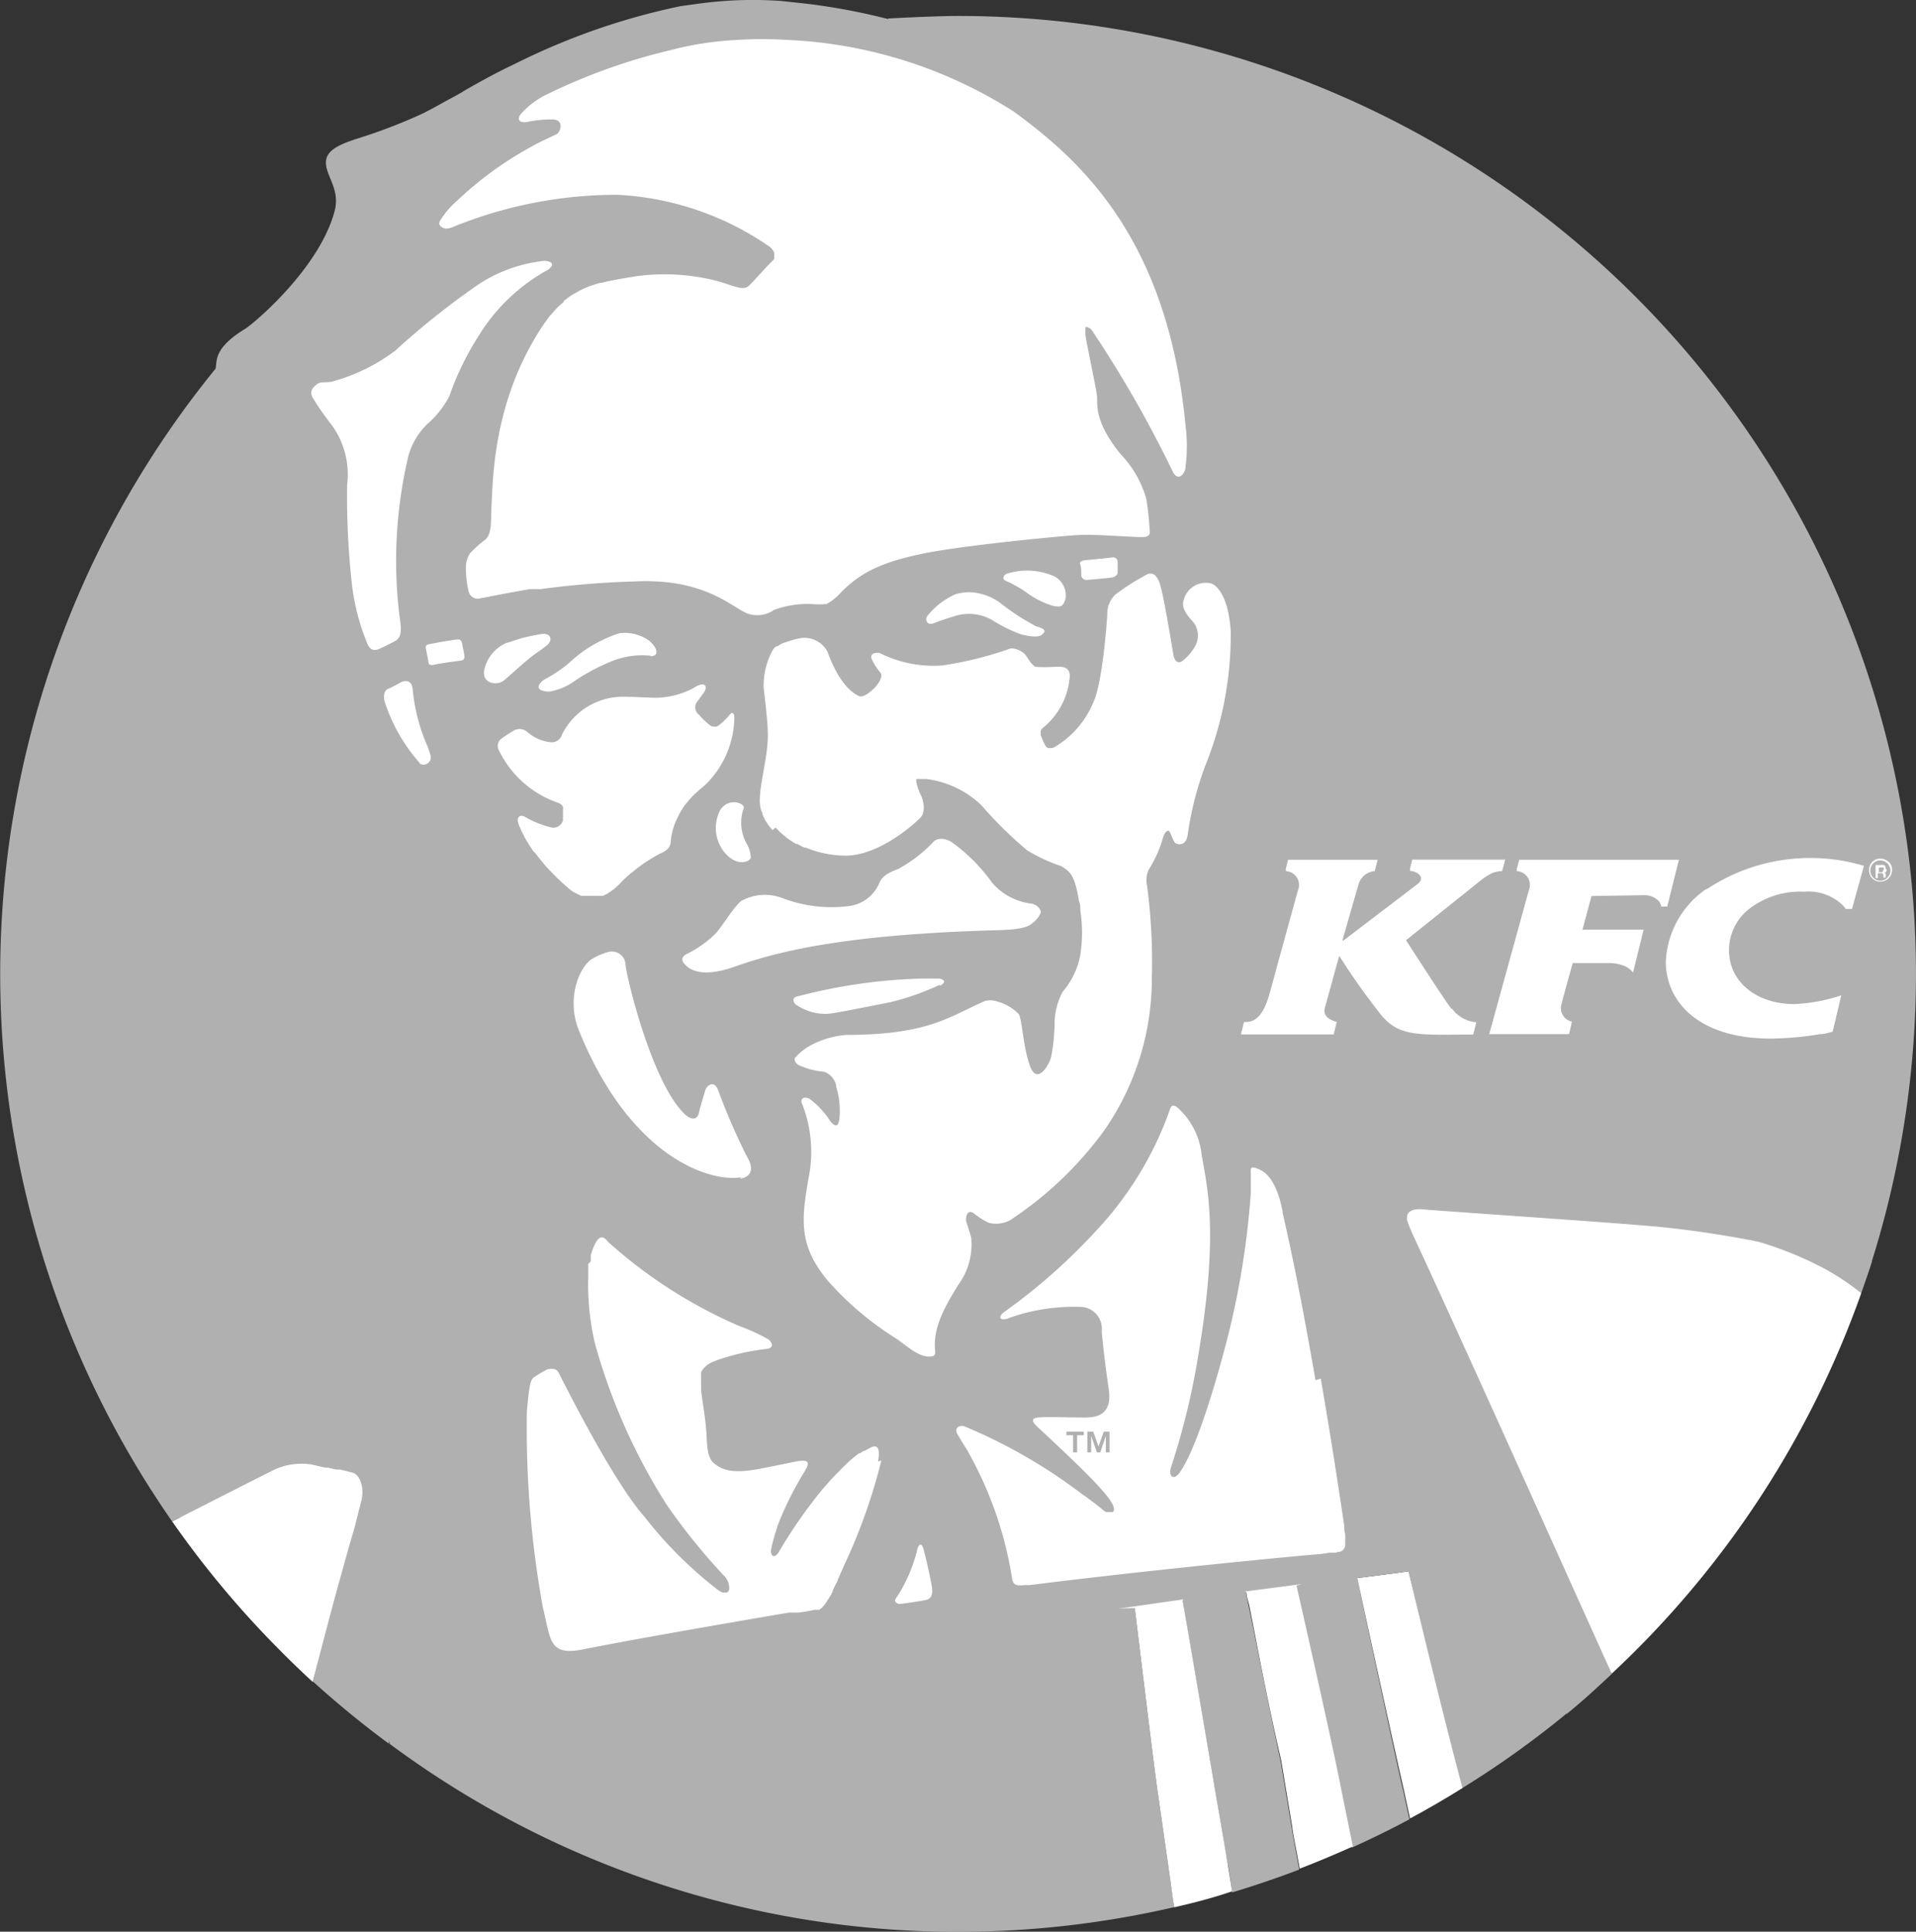 <svg id="Layer_1" data-name="Layer 1" xmlns="http://www.w3.org/2000/svg" viewBox="0 0 120 120.99"><rect x="0" y="0" width="120" height="120.99" fill="#333333" stroke="none"/><defs><style>.cls-1{fill:#b0b0b1;}.cls-2{fill:#fff;}.cls-3{fill:none;}</style></defs><title>2</title><g id="Layer_2" data-name="Layer 2"><path class="cls-1" d="M60,1c-1.44,0-4.25.15-4.37.16.55.15-42.09,22-42.09,21.79a.33.33,0,0,1-.07.18A60,60,0,0,0,9.4,93.22s15.14,14.6,15,16A59.71,59.71,0,0,0,60,121a60.52,60.52,0,0,0,13.55-1.55c-.08-.48-.15-1-.21-1.42l-.79-5.53c-.24-1.51-1.48-11.79-1.48-11.79v0l1.32-.51s1.73.07,1.69.08,1.76,10.34,2.06,12.13l.33,1.9c.13.77.24,1.53.4,2.31s.21,1.28.3,1.91c1.42-.43,2.83-.91,4.2-1.43-.21-1.18-.44-2.39-.46-2.57l-.7-4.21c-.94-4.34-1.54-7.56-2-9.7-.07-.31-.18-.85-.18-.85l1.35-.55,1.79.14s2.28,10,2.85,13l.65,3.36c1.22-.55,2.43-1.14,3.6-1.77l-.37-1.72-.14-.59C87,108.22,85,98.83,85,98.83l1.63-.64,1.59.23h0s2,8.65,3.37,13.57a58.91,58.91,0,0,0,6.52-4.66s19-28.44,19.13-28.35A60,60,0,0,0,60,1Z" transform="translate(0 0)"/></g><g id="Layer_6" data-name="Layer 6"><path class="cls-2" d="M75,30.86S67.54,16.73,64.48,14.61a18.81,18.81,0,0,0-11.57-3c-4.42.55-14.52,5.9-15.19,6.08,0,0-3.77,4.7-4.75,9.49-.22,1.06-4.1,18-4.1,18l7.38,21.31L62.53,79.05l9.63-10.49A109.52,109.52,0,0,1,76,50.39c2.59-7.78,1.77-12,1.77-12Z" transform="translate(0 0)"/></g><g id="Layer_4" data-name="Layer 4"><path class="cls-2" d="M45,85.17l-.22.09.22-.09" transform="translate(0 0)"/><path class="cls-2" d="M44.79,85.26Z" transform="translate(0 0)"/><path class="cls-2" d="M42.84,44.59a8,8,0,0,1-.91.4.69.69,0,0,0-.43.73c.08.41.19.54.23.86a2.87,2.87,0,0,1-.47,1.51A3.66,3.66,0,0,1,40,49.38a6.32,6.32,0,0,1-.7.33s-.07.12-.11.31h0a.26.26,0,0,1,.09-.05c.07,0,.21,0,.34-.06l.26-.05.38-.06a8.17,8.17,0,0,0,1.46-.44,6,6,0,0,0,2-1.36,4.15,4.15,0,0,0,.93-2.21c0-.18,0-.29,0-.29h0a.4.4,0,0,1-.23-.08,5.19,5.19,0,0,1-.7-.67.56.56,0,0,1-.11-.79l0,0a4,4,0,0,1-.8.61" transform="translate(0 0)"/><path class="cls-2" d="M64.88,41.77a1.45,1.45,0,0,0-.33.06.57.57,0,0,0-.28.18.44.44,0,0,0,.08.54,1.65,1.65,0,0,1,.41,1,3,3,0,0,1-.15,1,6.27,6.27,0,0,1-.54,1,2.77,2.77,0,0,0-.53.84.34.34,0,0,0,0,.2h0a.13.13,0,0,1,0-.07,1.59,1.59,0,0,1,.64-.32,3.23,3.23,0,0,0,1-.5.39.39,0,0,0-.06.11.48.48,0,0,1,.12-.17,4.52,4.52,0,0,0,2-3.24c0-.72-.92-.82-1.31-.83s-.84.26-1.07.2h0a0,0,0,0,1,0,0" transform="translate(0 0)"/><path class="cls-2" d="M45.94,55.07S53,57.26,56.39,53.33s9.22,2.08,9.59,3.86S57.21,63.88,54.44,64s-13.72-1.36-13.72-2.49S45.94,55.07,45.94,55.07Z" transform="translate(0 0)"/><path class="cls-2" d="M75,27C73.82,15.07,68.34,9.09,64.4,6.19c-4.15-2.73-14-5.13-18.65-4.91C40.27,1.53,27.62,7.51,27.13,8s-9,14.62-7.91,17.16,2.54,14.51,3,15.47c.14.29,2.56,8.09,4.16,7.8s3.11-7.41,3-8c-.2-1.57-3.05-8.64-2.83-9.64S34.45,17.86,35,17.44c.38-.29,13.44-1.91,13.52-1.79h0c.91-.8,3-2.89,4.92-2.82s7.3.76,10.35,2.88A11.48,11.48,0,0,1,68,20.48h0c.1,0,4.36,9.68,5.6,9.72C74.46,30.22,75.08,28.42,75,27Z" transform="translate(0 0)"/><path class="cls-2" d="M69.66,34.91c-.46.06-1.7.17-1.83.19s-.24.17-.23.27.06.51.07.69a.33.33,0,0,0,.38.26c.19,0,1.38-.12,1.56-.15S70,36,70,35.86s0-.51,0-.66a.27.27,0,0,0-.28-.29" transform="translate(0 0)"/><path class="cls-2" d="M20.31,91.91l.73.17-1.47-.34a3,3,0,0,0-.74-.06,3.94,3.94,0,0,0-1.64.37c-.64.31-4.71,2.38-6.41,3.24a60.4,60.4,0,0,0,6.52,7.84c.15-.61,2.81-3.41,3.19-5,.51-2.25-.77-5.22-.18-6.17" transform="translate(0 0)"/><path class="cls-2" d="M88.22,98.42,85,98.84s2.32,10.67,2.94,13.34l.37,1.72c1.12-.6,2.21-1.24,3.29-1.91-1.33-4.92-3.38-13.57-3.38-13.57Z" transform="translate(0 0)"/><polygon class="cls-3" points="68.8 90.6 68.47 89.67 68.1 89.67 68.1 90.97 68.34 90.97 68.34 89.93 68.7 90.97 68.9 90.97 69.26 89.93 69.26 90.97 69.5 90.97 69.5 89.67 69.13 89.67 68.8 90.6"/><polygon class="cls-3" points="66.79 89.89 67.21 89.89 67.21 90.97 67.46 90.97 67.46 89.89 67.88 89.89 67.88 89.67 66.79 89.67 66.79 89.89"/><path class="cls-2" d="M106.85,55.69a5.84,5.84,0,0,0-2.52,4.55c0,2.45,2,4.82,6.6,4.81a19.62,19.62,0,0,0,3.07-.28c.27,0,.53-.09.78-.15l.54-2.28a10.74,10.74,0,0,1-2.93.55c-2.45,0-4.1-1.45-4.1-3.36A3.28,3.28,0,0,1,109.46,57,5.25,5.25,0,0,1,113,55.85a3.11,3.11,0,0,1,2.35.79,2.26,2.26,0,0,1,.25.29h.39l.75-2.7a11.72,11.72,0,0,0-9.84,1.46" transform="translate(0 0)"/><path class="cls-2" d="M103,56.07a1.22,1.22,0,0,1,.79.28.6.6,0,0,1,.25.43h.38l.73-2.93h-10l-.15.57,0,.14a.87.87,0,0,1,.75,1.21l-2.48,9h5l.18-.78A.87.87,0,0,1,97.77,63c0-.05.36-1.34.57-2.11l.16-.57h2.27a2.5,2.5,0,0,1,.88.15,1.36,1.36,0,0,1,.63.44l.66-2.68H99.11l.41-1.53.16-.58Z" transform="translate(0 0)"/><path class="cls-2" d="M90.91,63.19c-.29-.32-2.85-4.3-2.85-4.3l4.52-3.62.15-.12a4,4,0,0,1,.56-.38,1.61,1.61,0,0,1,.79-.21l.19-.72H88.45l-.14.57,0,.14c.4,0,1,.38.5.8L84.1,58.94l0-.13,1-3.47a1.15,1.15,0,0,1,1-.78l.18-.71H80.67l-.14.57,0,.14a.87.87,0,0,1,.76,1.21c-1.85,6.7-1.64,6-1.76,6.4-.42,1.58-1,1.8-1.41,1.84h-.21l-.07.3-.12.48h5.81l.19-.79s-.92-.18-.75-.84c.09-.34.33-1.19.53-1.93s.38-1.36.38-1.36a41.53,41.53,0,0,0,2.45,3.48c1.12,1.54,2.31,1.47,5.2,1.45h.74l.19-.77a2.11,2.11,0,0,1-1.51-.84" transform="translate(0 0)"/><path class="cls-2" d="M118.29,54a.7.7,0,0,0-.52-.22.67.67,0,0,0-.52.22.74.74,0,0,0,0,1,.67.67,0,0,0,.52.22.73.73,0,0,0,.73-.74.69.69,0,0,0-.21-.51m-.08,1a.58.58,0,0,1-.44.19.58.58,0,0,1-.45-.19.61.61,0,0,1-.18-.45.6.6,0,0,1,.18-.44.6.6,0,0,1,.45-.19.65.65,0,0,1,.63.63.58.58,0,0,1-.19.45" transform="translate(0 0)"/><path class="cls-2" d="M118.1,54.38a.19.19,0,0,0-.12-.2.69.69,0,0,0-.22,0h-.29V55h.14v-.31h.11l.17,0a.23.23,0,0,1,.07.19v.09h.14s0,0,0,0v-.12a.21.21,0,0,0,0-.12.22.22,0,0,0-.14-.08.34.34,0,0,0,.12,0,.19.19,0,0,0,.08-.16m-.22.14-.14,0h-.13v-.29h.12a.42.42,0,0,1,.18,0,.14.14,0,0,1,0,.12.13.13,0,0,1-.08.12" transform="translate(0 0)"/><path class="cls-2" d="M110.13,76.62c-7.65-2.33-23.35-1.78-23.35-1.78l12.84,30.25s1.19-.59,1.33-.27A59.94,59.94,0,0,0,116.57,81C116.31,80.8,117.78,78.94,110.13,76.62Z" transform="translate(0 0)"/><polygon class="cls-3" points="69.5 89.83 69.5 89.67 69.37 89.67 69.5 89.83"/><polygon class="cls-3" points="69.5 89.83 69.5 89.67 69.37 89.67 69.5 89.83"/><path class="cls-2" d="M84.05,112.31c-.57-3-2.85-13-2.85-13s3-.79,3.73-2.52-.89-4.41-1-5.46c-.33-3.14-1.56-16-3.58-18.67-1.18-1.55-6.6-4.61-7-4.59-2,.08-5.84,8.56-9.09,9.33-2.17.51-3.7-1.6-3.35-1.44h0a5.86,5.86,0,0,0-.36-1.38A15,15,0,0,0,59.28,72c-.13-.27-.55-.86-.56-.93a8.44,8.44,0,0,1-.27-1.14,9.66,9.66,0,0,1-.1-2.32,3.53,3.53,0,0,1,0-.38.13.13,0,0,0-.07-.15.43.43,0,0,0-.42.13c-.38.38-.39.46-.4.52a2.46,2.46,0,0,1,0,.31,2.31,2.31,0,0,1-.3,1c-.19.31-.31.42-.58.39s-.49-.24-.53-.79a1.33,1.33,0,0,0-.25-.88.64.64,0,0,0-.45-.19c-.09,0-.16.07-.75.22A11.52,11.52,0,0,1,53,68l-.65.06c.11.4-2.12-.21-2.5.09-.77.61-1.13,4.6-1.5,6.67h0L35.77,76.1,31.36,86.35s1.33,20.28,1.33,20.59,27.87-6,27.87-6l10.51-.22v0c.08.61,1.24,10.29,1.48,11.8l.79,5.53c.06.47.13,1,.21,1.41,1.22-.28,2.43-.59,3.62-1-.1-.62-.2-1.25-.31-1.9s-.26-1.54-.39-2.31l-.33-1.9c-.3-1.79-2.07-12.13-2.07-12.13l1.85-1.17,2.14.66c0,.26.11.54.18.85.44,2.15,1,5.36,2,9.7l.7,4.21c0,.18.25,1.39.46,2.57,1.13-.43,2.23-.9,3.33-1.39Z" transform="translate(0 0)"/></g><g id="Layer_5" data-name="Layer 5"><path class="cls-2" d="M63.17,35.47c-2.32.34-5.7,2.24-5.55,3.62.09.86,4.94,1,7.12,1.15s2.54-2,2.42-3.09S65.61,35.11,63.17,35.47Z" transform="translate(0 0)"/><path class="cls-2" d="M79,72.7c-1.15-.12-.61,1.75-.63,1.94h0C79,76.84,79.45,79,79.82,81a3.23,3.23,0,0,0,.05.5c.16.87.5,3.67,1.16,10,.15,2.11.29,4.3.37,6.15.06,0,3.94.22,3.94.22A93.39,93.39,0,0,0,84,85.63C82.78,78.82,81,72.9,79,72.7Z" transform="translate(0 0)"/><path class="cls-2" d="M68.55,55.59a2.62,2.62,0,0,0-.34-2A5.08,5.08,0,0,0,66.53,52c-.75-.5-2.44-2-2.6-2.13s-1-.88-1.14-1A7,7,0,0,0,61.43,48a4.24,4.24,0,0,0-3.6-.22,6.71,6.71,0,0,0-.63.54c-.27.26-.07.76,0,.94,0,0,10.4,7.63,10.42,7.8h0a3.15,3.15,0,0,0,.88-1.46" transform="translate(0 0)"/><path class="cls-2" d="M64.25,46.2a1.45,1.45,0,0,0-.64.33s0,0,0,.06a.13.13,0,0,0,0,.06v0s0,0,0,.05l0,.06,0,0,.06.07,0,0,.09.08,0,0,.11.09,0,0,.14.09h0l.15.1a.43.43,0,0,0,.21,0l.3,0A5.72,5.72,0,0,0,66,46.92h0a10.56,10.56,0,0,1-.72-1.22,3.23,3.23,0,0,1-1,.5" transform="translate(0 0)"/><path class="cls-2" d="M50.28,53.33l.08,0h0a.64.64,0,0,1-.22-.39,4.51,4.51,0,0,0-.25-.64,9.23,9.23,0,0,1-.46-1,3.4,3.4,0,0,1-.19-.87,3.58,3.58,0,0,1-.11-1.21c0-.41.13-.87.38-2.17a14.23,14.23,0,0,0-.11-2.75c0-.71-.07-2.44,0-4.18h0c-.13,0-15.61-3.29-15.51-3.3h0a31.16,31.16,0,0,0,0-4.32c.4-3.93,1-8.48,2.4-11.51a23.1,23.1,0,0,1,1.46-2.66.48.48,0,0,0,.07-.21,4.28,4.28,0,0,0,0-.46h0s-3.8-1.05-8.5,9.73c-2,4.52.65,15.81.65,15.81L34,44.58l2.66-1.45,6.3-1.29,2.58,1.26-.8,2.41h0a1.6,1.6,0,0,1,0,.29A4.07,4.07,0,0,1,43.75,48a6,6,0,0,1-2,1.36,8.17,8.17,0,0,1-1.46.44l-.38.06-.26.05c-.13,0-.27,0-.34.06a.26.26,0,0,0-.09.05.19.19,0,0,0-.07.11v0a.21.21,0,0,0,0,.11,1,1,0,0,0,.18.34.87.87,0,0,0,.94.3,15.29,15.29,0,0,0,1.66-.46,6.5,6.5,0,0,0,1.23-.52l.41-.31h0a1.07,1.07,0,0,1,.16-.14s0,0,.06-.06h0c.08,1-1.13,4.06-1.13,4.06s-2.84,1-2.66.87h0a.8.8,0,0,1-.92,0s-.33-.39-.74-.91c-.24-.31-.52-.66-.76-1a7.1,7.1,0,0,1-.39-.61,3.29,3.29,0,0,1-.28-.61v0a3.49,3.49,0,0,1-.14-.52,7.76,7.76,0,0,1-1.55-.37h0s-3.51.82-3.51.82l3.67,15s6.87,10.79,11.17,8.7c.64-.31,1.76-2.49,1.3-3.24S40.1,58.69,40.1,58.69,50.18,53.29,50.28,53.33Z" transform="translate(0 0)"/><path class="cls-2" d="M64.23,94.05a14.47,14.47,0,0,0,3.28,1.72A2.18,2.18,0,0,0,69.74,95l0,0h0s-7.32-5.69-8.27-6c-.34-.12-2.2.56-2,.91s1.11,1.24,1.14,1.28c1.27,1,2.86,2.3,3.61,2.92" transform="translate(0 0)"/><path class="cls-2" d="M48.74,83.51l-12.18-7s.36,3.45.35,3.51h0a27.91,27.91,0,0,0,2.5,1.9,7.32,7.32,0,0,1,.77.56c.15.16,1.65,1.23,1.76,1.31s1.74,1,2.72,1.5c0,0-.68.57-.67.55a4,4,0,0,0-1,.3c-1.71,1-.69,3-.53,4.35.32,1.17.74,3.2,2.25,3.39,1.16.14,3.81-.58,5.21-.87.19-.35,2.22-.48,2.2-.45a5.34,5.34,0,0,1,1-.25c.09,0-.32.45-.55.89a62.36,62.36,0,0,1-3,7,8.61,8.61,0,0,0-.51,1.23h0l2.74.63L56.2,90.85Z" transform="translate(0 0)"/><path class="cls-2" d="M34.92,92.27c.48.88,1.84,2.72,1.91,2.82s.36.42.7.81.65.72.73.82.73.77.9.92.36.47.5.6c.48.43,2.25,2,2.42,2.1a7.47,7.47,0,0,0,1.17.71,2.43,2.43,0,0,0,2.42-.88.69.69,0,0,0,.09-.71A35.37,35.37,0,0,1,36,86.6c-.15-.33-1.5-2-2.74-1-1,.81-.28,2.76-.28,2.76h0c.38.8,1.54,3.12,1.94,3.87" transform="translate(0 0)"/><path class="cls-2" d="M23.41,93.11c.39-1.47-2.87-1.14-3.1-1.2-1,1.65-2.09,7.22-2.64,9.84-.1.29-.22.76-.37,1.38.74.76,1.51,1.5,2.29,2.22C20.16,103.14,23.3,93.5,23.41,93.11Z" transform="translate(0 0)"/></g><g id="Layer_1-2" data-name="Layer 1"><path class="cls-1" d="M118,54.94h0" transform="translate(0 0)"/><path class="cls-1" d="M110.57,76a98.55,98.55,0,0,0-11.91-1.79c-5.79-.53-10.54-1-11.19-1s-.81-.61-1.35-.88c-2-1-5.68-1.9-8-2.72-.58-.2-1-.71-1.75-1.67a9.45,9.45,0,0,0-1.22-1.23c-.25-.23-.79-.69-.93-.8s-.24-.44-.12-1.07a34.47,34.47,0,0,0,.47-6,1.55,1.55,0,0,1,.7-1.46c.19-.1,1.47-.66,1.38-1.91a10.26,10.26,0,0,1,.54-5.52,35.58,35.58,0,0,0,2.36-9.54c.16-3-.6-5-1.78-6A1.9,1.9,0,0,1,77.2,32c.48-1.41,1.34-5.26.49-7.81-.19-.56-.4-.57-.53-.64a2.4,2.4,0,0,1-1-1.57,28.07,28.07,0,0,0-5.09-11.2,23.75,23.75,0,0,0-5-4.82,30.28,30.28,0,0,0-2.84-1.75,32.15,32.15,0,0,0-6-2.55c-.27-.09-.87-.27-1.66-.48h0a39.34,39.34,0,0,0-5-.94L48.91.06a24.81,24.81,0,0,0-5,.15l-.45.06-.86.12A42.47,42.47,0,0,0,32.25,4c-1.15.54-2.17,1.11-3.1,1.64l-.08.05c-.24.15-.62.36-1,.56-.58.32-1.13.63-1.66.89a33.84,33.84,0,0,1-4.16,1.58l-.48.17c-.76.3-1.25.61-1.34,1.11-.16.91.91,1.76.53,3.21-.94,3.57-5,7-5.61,7.39-1.88,1.14-1.76,1.93-1.83,2.34a2.93,2.93,0,0,0,.29,1.25c.63,1.32,1.78,2.45,2.34,3.64a10.14,10.14,0,0,1,.47,5.74,14,14,0,0,1-.74,3.32,2.27,2.27,0,0,0-.05,2.29,10.6,10.6,0,0,0,2.58,2.63c.41.32.63.61.32,1.18a6.78,6.78,0,0,0,.1,4.37,25.78,25.78,0,0,0,2.34,4.84,26.61,26.61,0,0,0,3,3.82,3.55,3.55,0,0,1,.92,2.72A4.45,4.45,0,0,0,27.21,63c1.1.67,1.19.5,1.6.83a2.25,2.25,0,0,1,.87,1.37A22.46,22.46,0,0,0,33,71.33a10.44,10.44,0,0,1,.85,1.17c.07.1.16.22-.06.73a66.43,66.43,0,0,0-1.8,6.5,2.2,2.2,0,0,1-1,1.64c-.7.33-2.26,1.2-2.83,1.51a4.09,4.09,0,0,0-1.52,1.31c-.29.36-.5.58-.69.8s-.15.21-.71.5A98.35,98.35,0,0,0,9.94,92.91l-.54.31c.45.7.9,1.39,1.38,2.07L17.19,92a4.09,4.09,0,0,1,1.64-.36,3,3,0,0,1,.74.06l1.47.34.15,0,.1,0,.61.15h0l.21.06c.49.16.75,1.07.48,1.9L22.2,95.7,21.82,97l-.45,1.62c-.56,2-1.21,4.48-1.78,6.69a61.27,61.27,0,0,0,4.76,3.9c.19-1.43.38-2.92.53-4,.4-2.83,2.66-13.31,3.29-15.7.47-1.73.71-2.52,1.32-2.79.18-.08.39-.2.51-.26s.38-.12.3.34-.56,2.77-1.25,10a81.54,81.54,0,0,0-.32,12.11c.07,1.13.09,2.74,1.83,2,2-.81,9-3.29,12.65-4.43a213.83,213.83,0,0,1,27.86-5.87l3-.43s1.76,10.34,2.07,12.13l.33,1.9-.33-1.9c-.31-1.79-2.06-12.13-2.06-12.13l1.26-.17,2.72-.34,3.14-.41,3.8-.48s2,9.38,2.79,12.75l.14.59.37,1.72h0l-.38-1.72C87.31,109.51,85,98.84,85,98.84l3.22-.42c1-.12,2.16-.27,2.52-.29.76,0,1.09-.46.51-.63a10.07,10.07,0,0,0-1.87-.23h-.72c-.75,0-1-.16-1.12-1.26A146.16,146.16,0,0,0,84,80.61c-1.25-4.06-1.56-5.23-1.86-6.12s.25-.82.49-.8A3.12,3.12,0,0,1,85.16,75c.79,1.73,6.25,16,8.44,21.35,1.39,3.36,3,7.4,4.52,11,1-.8,1.91-1.65,2.83-2.51C98.12,98.6,91.82,84.5,88.5,77.36a9.82,9.82,0,0,1-.37-.92.6.6,0,0,1,0-.22c0-.45.61-.51.91-.48,1.17.11,11.83.82,14.74,1.09,1.92.18,3.83.48,5.11.71l.78.14c.27.06.48.1.61.14a22.06,22.06,0,0,1,4.17,1.74A15.52,15.52,0,0,1,116.57,81c.23-.67.47-1.34.68-2a20.14,20.14,0,0,0-1.8-1.11A19.27,19.27,0,0,0,110.57,76M23.79,40.63c-.29.12-.55.15-.75-.24a13.91,13.91,0,0,1-1-3.79,50.87,50.87,0,0,1-.3-6.23,5.24,5.24,0,0,0-.93-3.7,18.6,18.6,0,0,1-1.22-1.75c-.2-.37-.07-.62.31-.89.19-.13.57-.06.86-.12a11.66,11.66,0,0,0,4-1.95A49,49,0,0,1,30,17.79a9.27,9.27,0,0,1,4.07-1.45c.32,0,.8.14.26.55A11.67,11.67,0,0,0,30,21a18,18,0,0,0-1.86,3.82,6,6,0,0,1-1.41,1.77,4.39,4.39,0,0,0-1.16,2A28.51,28.51,0,0,0,25,38.42c.06.62.31,1.44-.27,1.74-.35.19-.66.34-.95.47m2.5,7.15A10.78,10.78,0,0,1,24.11,44c-.07-.2-.14-.71.19-.85s.64-.33.82-.42.67-.22.73.47a11.4,11.4,0,0,0,.91,3.51,6.27,6.27,0,0,1,.21.62.46.46,0,0,1-.68.5m2.57-6.45c-.08,0-.95.12-1.41.2-.29.06-.59.17-.62-.11s-.14-.74-.16-.85a.2.2,0,0,1,.17-.26c.34-.08,1.67-.31,1.8-.31s.26,0,.31.3.12.56.13.67.05.32-.22.36M29.34,37a6.38,6.38,0,0,1-.16-1.52,1.55,1.55,0,0,1,.27-.84,7.34,7.34,0,0,1,.93-.83c.46-.37.36-1.34.39-1.9.11-1.61,0-6.71,3.27-11.58.13-.19.26-.36.38-.52l.12-.14c.1-.11.19-.22.29-.32l.12-.13.36-.32s0,0,0-.05l.4-.3.14-.09.28-.16.16-.09.31-.15.12-.05a3.25,3.25,0,0,1,.4-.15l.18-.06.27-.08.09,0h0c.68-.18,1.37-.28,2.06-.4a13.1,13.1,0,0,1,5.45.35c.94.3,1.41.53,1.73.23s1.13-1.23,1.48-1.56a.36.36,0,0,0,.11-.14l0-.06,0-.1V16a.34.34,0,0,0,0-.1.13.13,0,0,0,0-.06.38.38,0,0,0-.06-.13,1,1,0,0,0-.35-.34,18.33,18.33,0,0,0-9.41-3.17,27.19,27.19,0,0,0-10.26,2,1.35,1.35,0,0,1-.46.12c-.13,0-.57-.15-.4-.47a5.32,5.32,0,0,1,1.09-1.29A22.25,22.25,0,0,1,34,8.81c.44-.19.54-.27.82-.38s.57-.94-.22-.95A7.35,7.35,0,0,0,33,7.64c-.43.07-.66-.12-.39-.49a5.25,5.25,0,0,1,1.75-1.29A36.89,36.89,0,0,1,42,3.14a20.28,20.28,0,0,1,4.17-.64,25.61,25.61,0,0,1,3.16,0A28.69,28.69,0,0,1,63.51,7c3.94,2.9,9.61,7.73,10.74,19.65a10.33,10.33,0,0,1,0,2.6c0,.36-.45,1-.81.27a72.34,72.34,0,0,0-5-8.75.56.56,0,0,0-.35-.28.14.14,0,0,0-.11,0l0,0a.1.1,0,0,0,0,.06l0,.05a.28.28,0,0,0,0,.09.17.17,0,0,0,0,.07.71.71,0,0,0,0,.2c0,.22.7,3.45.73,3.9s-.19,1.55,1.48,3.59a6.68,6.68,0,0,1,1.6,2.78A18.12,18.12,0,0,1,72,33.14c0,.13.15.49-.44.5s-2.84-.17-3.8-.14-7.61.67-10.08,1.2-3.81,1.15-5.08,2.48a3.35,3.35,0,0,1-.83.65,5.64,5.64,0,0,1-1,0,6.12,6.12,0,0,0-2.29.37,1.84,1.84,0,0,1-1.68.22c-1-.4-2.69-2.23-7.1-2a55.27,55.27,0,0,0-5.85.48l-.33,0-.22,0-.12,0c-.75.13-1.6.28-2.64.49l-.44.08a.58.58,0,0,1-.76-.53M70,35.86c0,.14-.17.28-.35.31s-1.36.14-1.55.15a.33.33,0,0,1-.38-.26c0-.17,0-.58-.06-.69s0-.24.22-.27,1.37-.13,1.83-.19a.28.28,0,0,1,.29.29v.66M64.4,37.19a7.68,7.68,0,0,0-1.4-.81c-.27-.09-.18-.43.21-.49a4.21,4.21,0,0,1,2.85.22,1.35,1.35,0,0,1,.67,1.41c-.18.59-.41.46-.7.45a5.34,5.34,0,0,1-1.63-.78m.77,2.61c-.23.16-1,0-1.28-.09a9.41,9.41,0,0,1-1.78-.89,2.93,2.93,0,0,0-2.22-.26c-.52.16-.94.29-1.4.47s-.55-.24-.43-.42a4.56,4.56,0,0,1,1.81-1.4,3.39,3.39,0,0,1,.82-.12,3.43,3.43,0,0,1,2,.71,14.61,14.61,0,0,0,2.15,1.4c.28.12.91.21.35.6M46,60.55c-2.33.82-3,0-3.19-.25s0-.48.29-.59a7,7,0,0,0,1.67-1.19c.38-.36,1.11-1.63,1.64-2.08A3.06,3.06,0,0,1,49,56.25a8.61,8.61,0,0,0,4.25.49,2.39,2.39,0,0,0,1.85-1.5c.25-.51.87-.69,1.19-.83a9,9,0,0,0,2.19-1.7c.12-.13.48-.31,1.07,0a10.8,10.8,0,0,1,2.58,2.57,3.83,3.83,0,0,0,2.49,1.32.74.74,0,0,1,.58.52,1.47,1.47,0,0,1-.48.65c-.22.16-.33.44-2.22.49C53,58.52,48.76,59.57,46,60.55m12.84,1.14a16.52,16.52,0,0,1-3.06,1.08c-.84.16-3.48.7-3.93.73a3.24,3.24,0,0,1-2-.58c-.14-.1-.33-.46.17-.53a33.93,33.93,0,0,1,7.77-1.1l1,0c.14,0,.64.16.07.45m-12.46,12c-1.88.31-6.88-1.16-10.14-9.19-.84-2.06.08-4.12.89-4.53a4.24,4.24,0,0,1,.9-.38.86.86,0,0,1,1.13.8c.07.77,1.58,7.13,3.6,9.24.5.52.89.49,1,0s.33-1.15.39-1.39.54-.72.81,0a39.64,39.64,0,0,0,1.79,4.13c.46.75.31,1.28-.39,1.4m.37-21a1.82,1.82,0,0,1,.27.89c0,.22-.79.64-1.6-.27a2.42,2.42,0,0,1-.32-2.69c.54-.85,1.58-.43,1.48-.13a2.69,2.69,0,0,0,.17,2.2m-6-11.75a5.1,5.1,0,0,0-2.35.31,12.86,12.86,0,0,0-2.6,1.4,3.67,3.67,0,0,1-1.43.54c-.2,0-1-.08-.44-.63.14-.15.47-.26,1-.63s.62-.45,1-.8a8.35,8.35,0,0,1,2.87-1.6,2.66,2.66,0,0,1,1.82.44c.53.43.73,1,.12,1M30.32,42a2.42,2.42,0,0,1,1.41-1.74c.12,0,.58-.19.95-.29s.93-.21,1.18-.25c.66-.12.79.39.38.71s-.71.5-1.09.81c-.58.48-1.14,1-1.58,1.37s-1.38.2-1.25-.61m3.1,11.34h0c-.16-.23-.31-.47-.46-.72l-.09-.16a7.49,7.49,0,0,1-.38-.81c-.2-.54.14-.62.37-.5a6.21,6.21,0,0,0,1.6.66.63.63,0,0,0,.8-.43,1.54,1.54,0,0,1,0-.17.16.16,0,0,0,0-.09.14.14,0,0,0,0-.06l0-.1a.43.43,0,0,1,0,0s0-.07,0-.11v-.06a.34.34,0,0,0,0-.1.07.07,0,0,0,0-.05.56.56,0,0,0,0-.12,0,0,0,0,1,0,0l-.1-.12a.83.83,0,0,0-.21-.12,6.42,6.42,0,0,1-3.69-3.26.58.58,0,0,1,.12-.74c.13-.1.59-.4.81-.53a.74.74,0,0,1,.83.09,2.65,2.65,0,0,0,1.48.65A.67.67,0,0,0,35.2,46a4.27,4.27,0,0,1,3.71-2.36c1,0,2,.08,2.29.06a5.23,5.23,0,0,0,2.23-.6c.69-.48,1-.14.58.38l-.16.22a.18.18,0,0,0-.05.07l-.15.2a.57.57,0,0,0,.12.79,5.19,5.19,0,0,0,.7.67.38.38,0,0,0,.23.08l.12,0h.06a.84.84,0,0,0,.19-.12,4,4,0,0,0,.65-.65c.17-.21.31,0,.27.33a6,6,0,0,1-1.73,4c-.06.06-.19.18-.36.32l-.13.11-.06.06-.17.15-.15.14-.14.15-.09.1-.18.22-.06.07c-.06.09-.13.18-.19.28a2.82,2.82,0,0,0-.21.38A4.22,4.22,0,0,0,42,52.79c-.05.38-.35.54-.69.69a10,10,0,0,0-1.35.86h0l-.55.44-.1.09a6.26,6.26,0,0,0-.52.51l-.34.31-.11.08-.24.16L38,56l-.25.11-.13,0-.06,0-.16,0a.69.69,0,0,1-.2,0H37l-.19,0-.22,0-.19,0L36.17,56l-.2-.1h0a2.7,2.7,0,0,1-.36-.26c-.32-.28-.67-.59-1-.94l0,0,0,0c-.18-.18-.36-.37-.53-.57,0,0-.41-.5-.58-.73m21.7,38.07a34.9,34.9,0,0,1-2.31,6.52l-.34.78a1.3,1.3,0,0,0-.08.17c0,.1-.09.2-.13.29v0l-.19.4h0s0,0,0,.05a.83.83,0,0,0-.07.13c0,.06-.06.12-.1.18h0s0,0,0,0l-.08.13v0h0l-.06.09,0,0h0l-.08.13s0,0,0,0l-.09.13h0l-.09.11s0,0,0,0l-.1.11a0,0,0,0,0,0,0l0,0h0s0,0,0,0,0,0,0,0a.39.39,0,0,1-.1.08h0a.24.24,0,0,1-.09.06s0,0,0,0h0l-.07,0h0l-.1,0h0l-.11,0c-.36.08-.74.14-1,.17l-.28,0-.3,0h0c-2.6.44-9.65,1.65-12.93,2.31-2.17.43-2-.66-2.5-2.63A62.79,62.79,0,0,1,33,88.39c.14-1.53.2-2,.48-2.15a7.11,7.11,0,0,1,.82-.48c.12,0,.49-.13.67.19s3.34,6.74,5.41,9.07A25.67,25.67,0,0,0,45,99.61a1.17,1.17,0,0,0,.27.14h0l.1,0h.11a.23.23,0,0,0,.12-.06v0a.33.33,0,0,0,.07-.13v0a1.09,1.09,0,0,0-.3-.84,38.6,38.6,0,0,1-3.62-4.48,37.39,37.39,0,0,1-4.49-10.1,16.08,16.08,0,0,1-.42-4.06h0v-.17s0-.08,0-.12,0-.18,0-.27l0-.36A.68.68,0,0,0,37,79a2.23,2.23,0,0,0,0-.23s0-.08,0-.12.05-.19.08-.28c.37-1.07.69-1,1-.59a30.16,30.16,0,0,0,8.26,5.29,11.72,11.72,0,0,1,1.82.84c.14.15.37.46-.08.57a14.53,14.53,0,0,0-3.14.7l-.22.09a1.46,1.46,0,0,0-.81.67.58.58,0,0,0,0,.14.36.36,0,0,0,0,.1.92.92,0,0,0,0,.16.41.41,0,0,0,0,.11,1.49,1.49,0,0,0,0,.21c0,.12,0,.25,0,.38.07.75.2,1.29.3,2.29s0,1.91.52,2.33,1.16.67,2.94.32,2.25-.47,2.45-.48.67-.08.38.47l-.11.2a20.55,20.55,0,0,0-1.65,3.29,12.94,12.94,0,0,0-.46,1.66c0,.2.11.58.46.15a30.43,30.43,0,0,1,2.78-4c.23-.27.44-.5.64-.72h0l.45-.46a.57.57,0,0,1,.11-.11l.33-.33.08-.07a7.84,7.84,0,0,1,.68-.56l.06,0,.21-.14.06,0,.19-.11,0,0h0l.19-.1c.48-.24.61.1.47.87M58,100.21c-.27.06-1.48.25-1.66.25s-.34-.17-.26-.3a9.35,9.35,0,0,0,1.36-3.08c.07-.31.26-.52.39-.08s.47,1.91.55,2.51c0,.11.08.59-.38.7m.51-15.3c-.79.29-1.67-.59-2.38-1.07a19.43,19.43,0,0,1-4.28-3.62C50,78,50.16,76.39,50.7,73.47a8.22,8.22,0,0,0-.45-4.3c-.15-.27,0-.55.45-.35A5.43,5.43,0,0,1,52,70.22c.44.54.54.15.58-.22a5.22,5.22,0,0,0-.21-1.94h0s0,0,0-.07a1.18,1.18,0,0,0-.75-.86A4.81,4.81,0,0,1,50,66.7c-.16-.11-.33-.34-.16-.5a3.78,3.78,0,0,1,1.22-.87A5.71,5.71,0,0,1,53,64.82c5.1,0,6.48-1.15,8.42-2a1.19,1.19,0,0,1,.94-.12,3,3,0,0,1,1.45.82c.22.4.26,2.06.7,3.25s1.16,0,1.32-.55a12.07,12.07,0,0,0,.22-2.05,4.25,4.25,0,0,1,.51-2.06,4.81,4.81,0,0,0,1.1-2.3,9.2,9.2,0,0,0,0-2.8c0-.18,0-.37-.08-.56-.27-1.73-.62-1.87-1.09-2.19a10.93,10.93,0,0,1-2.16-1,25.32,25.32,0,0,1-2.85-2.81A6.07,6.07,0,0,0,58,48.79h-.43l-.11,0,0,0-.07,0,0,0a.1.1,0,0,0,0,0l0,0s0,0,0,0a.14.14,0,0,0,0,.07v.13h0a3.5,3.5,0,0,0,.33.9c.08.23.3.93-.08,1.33s-2.64,2.42-4.75,2.37a6.57,6.57,0,0,1-2.42-.5h0l-.08,0a4.73,4.73,0,0,1-.45-.23l-.08,0a5,5,0,0,1-.45-.29l-.13-.09-.3-.25-.09-.08c-.12-.11-.22-.22-.32-.32L48.39,52l-.22-.26-.06-.08-.2-.31,0,0L47.75,51l0-.07a1.36,1.36,0,0,1-.09-.23c-.31-.92.45-3.11.43-4.68,0-.68-.15-2-.26-2.92a4.59,4.59,0,0,1,.6-2.44,1.08,1.08,0,0,1,.22-.19l.07,0A1.06,1.06,0,0,1,49,40.3l0,0,.34-.12h0c.19-.06.41-.13.64-.18a1.63,1.63,0,0,1,1.85.83c.79,2.16,1.66,2.61,1.95,2.76s.76-.29.94-.45.63-.73.43-1a3.65,3.65,0,0,1-.56-.87c-.14-.41.39-.41.52-.36a7.57,7.57,0,0,0,3.93.77,23.37,23.37,0,0,0,4.27-1.07,1.27,1.27,0,0,1,.9.39,1.11,1.11,0,0,1,.11.16c.16.24.37.55.55.61h0a9.23,9.23,0,0,0,1.07,0c.4,0,1.08-.13,1.06.6a4.55,4.55,0,0,1-1.71,3.24.62.62,0,0,0-.11.17s0,0,0,.06a.36.36,0,0,0,0,.1s0,.07,0,.09a4.11,4.11,0,0,0,.28.65.31.31,0,0,0,.09.11l0,0a.24.24,0,0,0,.09.06l.06,0a.2.2,0,0,0,.11,0h.07a.39.39,0,0,0,.17-.06A5.82,5.82,0,0,0,68.47,44c.56-1.14.85-4.91.88-5.53a1.64,1.64,0,0,1,.54-1.26,15.45,15.45,0,0,1,2-1.26c.22-.05.47-.07.71.49s.79,4,.89,4.57.41.5.56.39a3,3,0,0,0,.84-1,1.37,1.37,0,0,0-.21-1.5c-.28-.31-.73-.82-.54-1.33a1.43,1.43,0,0,1,1.6-1.05c.24,0,1.17.46,1.34,3A21.82,21.82,0,0,1,75.47,48a20.45,20.45,0,0,0-1.09,4.33c-.12.7-.65.57-.78.46s-.29-.65-.37-.73-.3,0-.43.55a7.84,7.84,0,0,1-.86,1.87,1.61,1.61,0,0,0-.1,1,35.83,35.83,0,0,1,.3,5.78,16.64,16.64,0,0,1-3,9.57,22.74,22.74,0,0,1-5.87,5.59,1.85,1.85,0,0,1-1.34.17A4.6,4.6,0,0,1,61,76l-.1-.06c-.35-.16-.4.33-.4.46s.21.65.33,1.14A4.29,4.29,0,0,1,60,80.5c-.76,1.25-1.6,2.62-1.43,4.13,0,.14,0,.23-.11.28m24.26,1.44c.43,2.48.92,5.5,1.47,9.21,0,.2,0,.36.06.52a.13.13,0,0,1,0,.06,2.75,2.75,0,0,1,0,.39v.17s0,.08,0,.12,0,0,0,0a.54.54,0,0,1-.08.19s0,0,0,0a.52.52,0,0,1-.1.11l0,0a1,1,0,0,1-.18.08l-.07,0-.17.05-.12,0-.27,0a6,6,0,0,1-.61.09l-1.06.09c-3.78.35-11.17,1.1-17.1,1.85l-.34,0c-.46.06-.73,0-.77-.46a23.73,23.73,0,0,0-2.81-8c-.2-.32-.4-.64-.61-1s.11-.6.45-.48a33.18,33.18,0,0,1,7.33,4.22,17.67,17.67,0,0,1,1.42,1.08l.11.06,0,0,.09,0h.2a.28.28,0,0,0,.12,0c.08,0,.12-.16.06-.34-.24-.66-1.49-1.95-4.7-4.93-.46-.42-.46-.6,0-.65s1.76,0,2.44,0S69.74,89,69.44,87c-.23-1.55-.41-3.16-.44-3.64a1.36,1.36,0,0,0-1.23-1.5,12,12,0,0,0-4.65.72c-.46.16-.63-.05-.29-.36a36.64,36.64,0,0,0,5.79-5.1,21.56,21.56,0,0,0,4.65-7.62c.12-.37.28-.25.44-.16a4.59,4.59,0,0,1,1.55,3c.36,2.06,1.07,4.91-.19,12.41a45.36,45.36,0,0,1-1.72,7.12c-.2.57.14.9.52.38.88-1.21,2-4.56,3-8.41a52,52,0,0,0,1.47-9.14h0c0-.2,0-.38,0-.55V74c0-.17,0-.33,0-.47a1.43,1.43,0,0,1,0-.23s0,0,0,0l0-.08h0a.35.35,0,0,1,.06-.09s0,0,0,0l0,0,0,0h.16l.2.07c.2.08,1.06.33,1.51,2.4l.06.27s0,.06,0,.09l.06.26v0c.37,1.63,1,4.46,2,10.23" transform="translate(0 0)"/><polygon class="cls-1" points="66.79 89.89 67.21 89.89 67.21 90.97 67.46 90.97 67.46 89.89 67.88 89.89 67.88 89.67 66.79 89.67 66.79 89.89"/><polygon class="cls-1" points="68.8 90.6 68.47 89.67 68.1 89.67 68.1 90.97 68.34 90.97 68.34 89.93 68.7 90.97 68.91 90.97 69.26 89.93 69.26 90.97 69.49 90.97 69.49 89.67 69.13 89.67 68.8 90.6"/></g></svg>